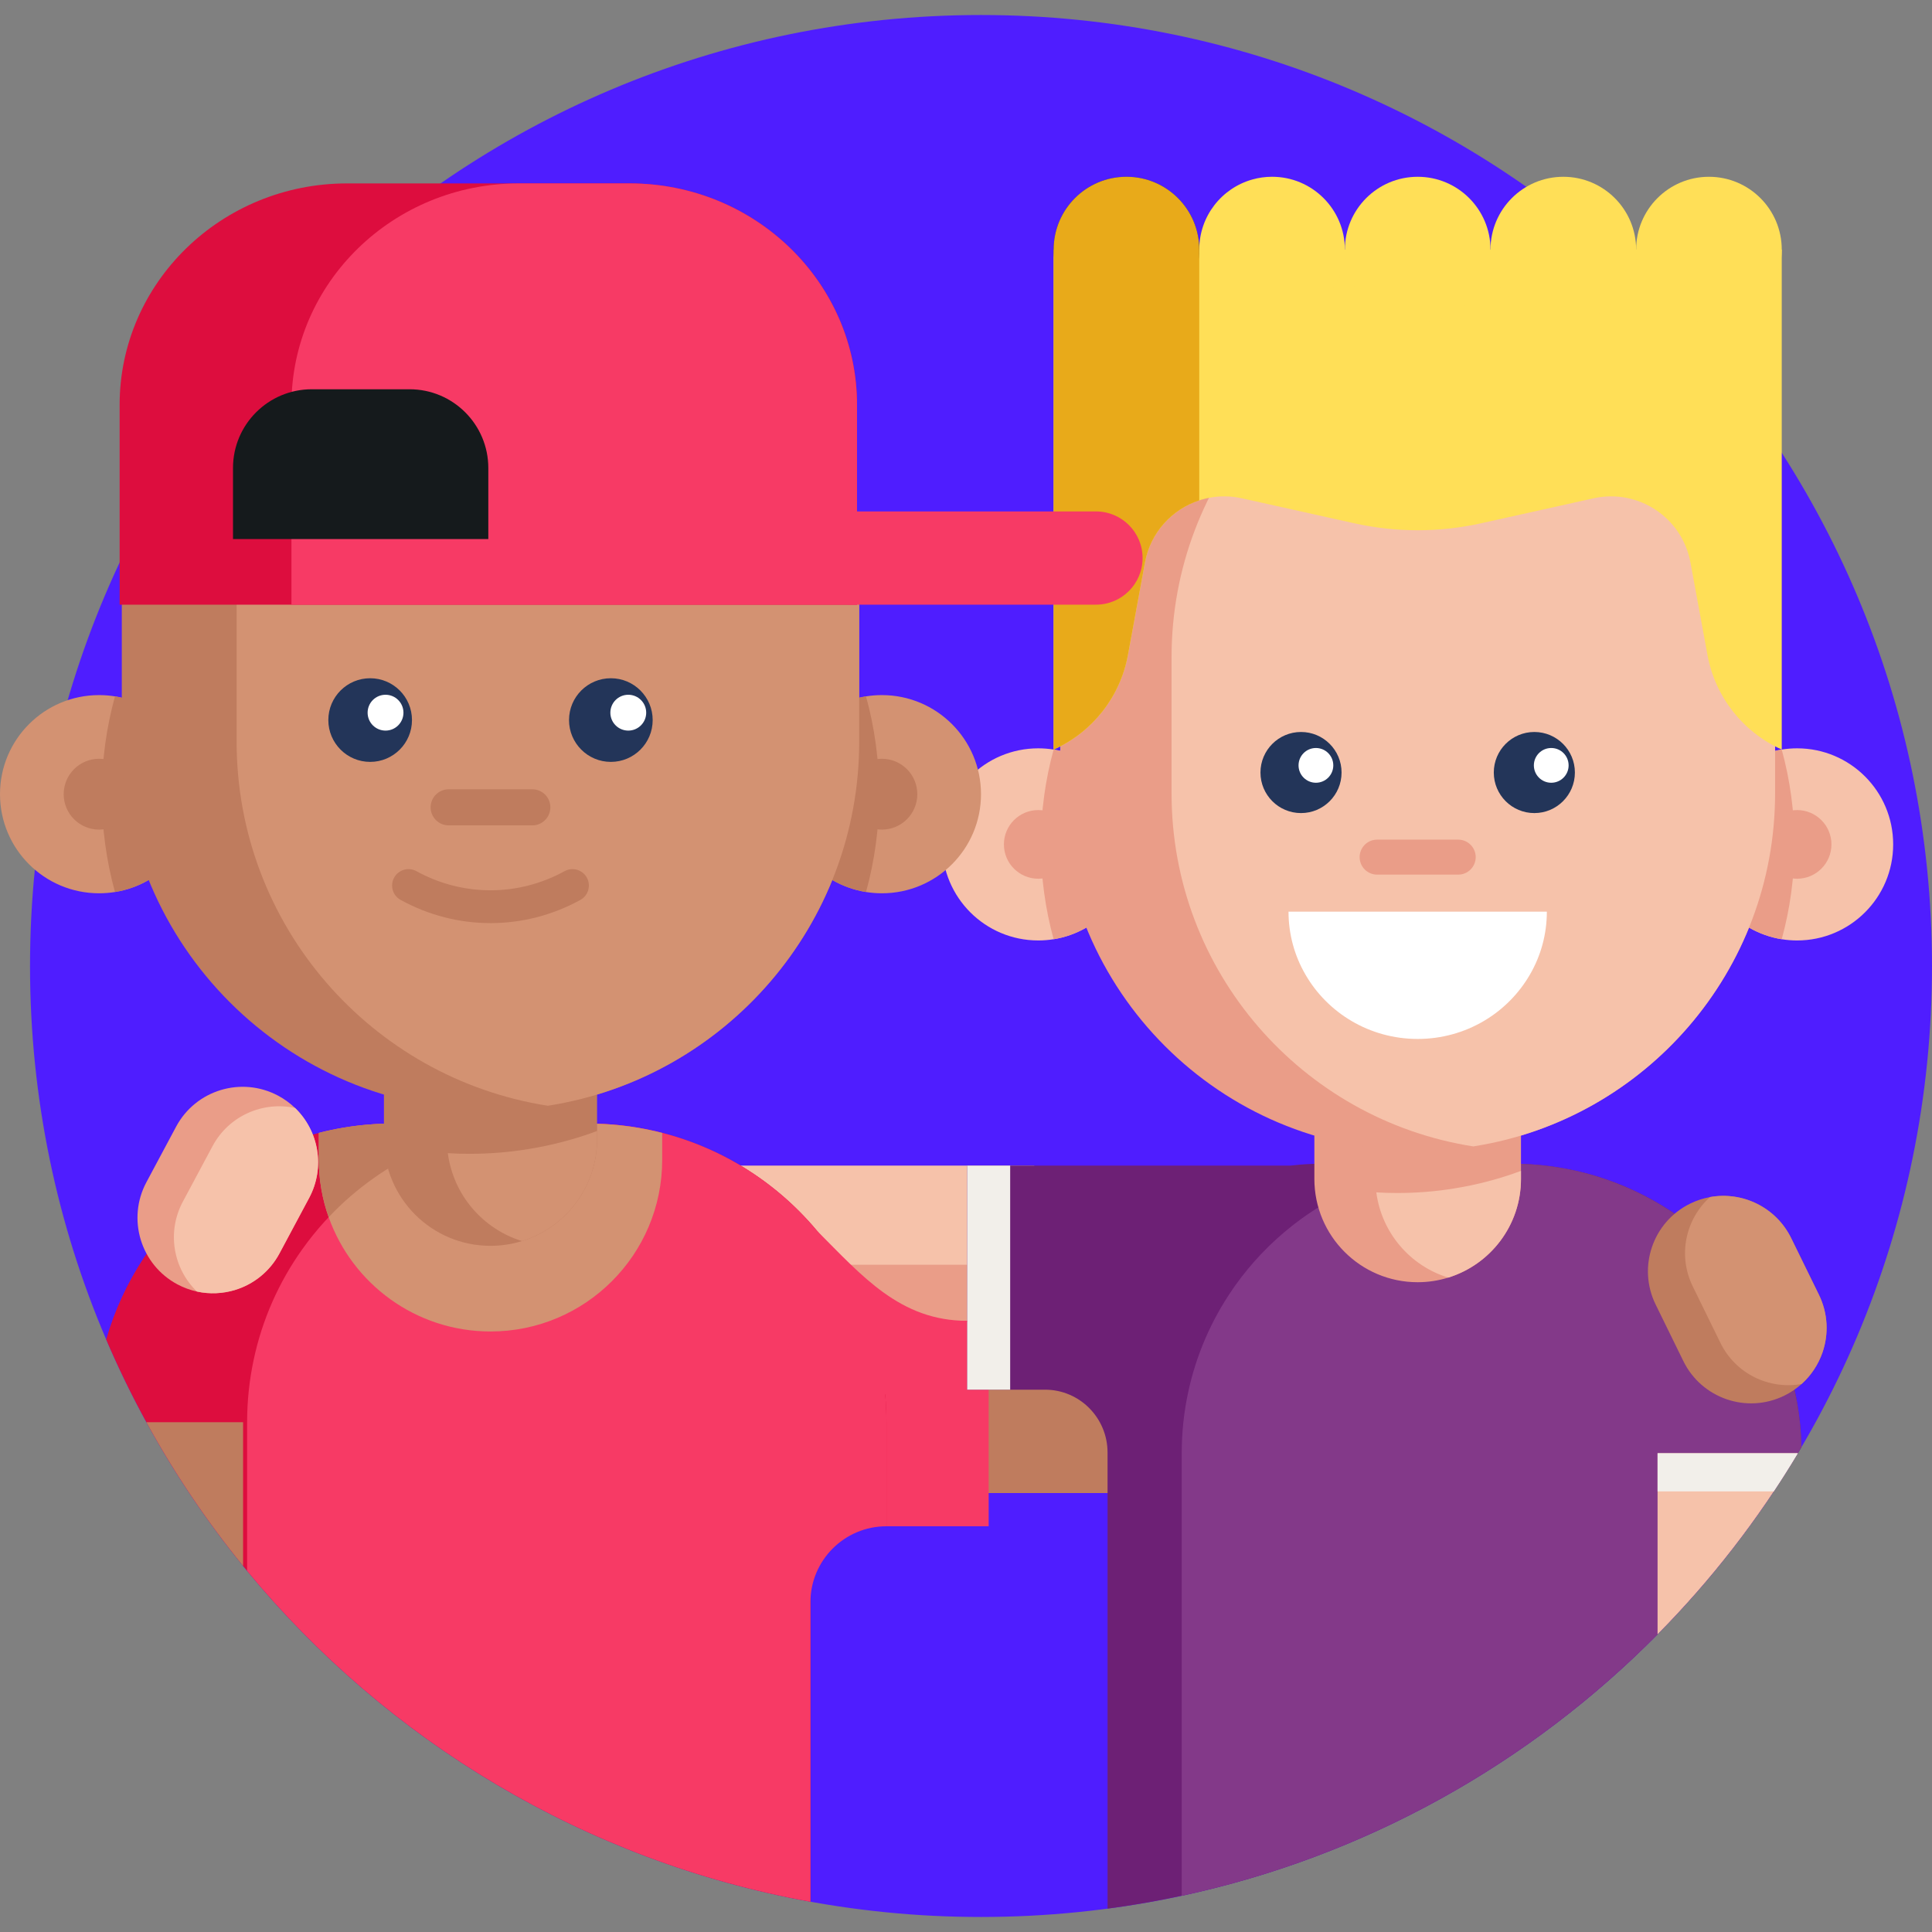<?xml version="1.0" encoding="UTF-8"?>
<svg xmlns="http://www.w3.org/2000/svg" xmlns:xlink="http://www.w3.org/1999/xlink" xmlns:svgjs="http://svgjs.com/svgjs" version="1.1" width="512" height="512" x="0" y="0" viewBox="0 0 497.735 497.735" style="enable-background:new 0 0 512 512" xml:space="preserve" class="">
  <rect x="0" y="0" width="497.735" height="497.735" fill="#808080" stroke="none"/>
  <g>
<g xmlns="http://www.w3.org/2000/svg">
	<path style="" d="M497.735,248.867c0,135.31-109.69,245-245,245c-8.22,0-16.35-0.4-24.36-1.2   c-66.18-6.53-124.63-39.4-164.71-87.98c-0.35-0.42-0.7-0.85-1.04-1.27c-9.38-11.52-17.73-23.91-24.91-37.02   c-3.78-6.91-7.24-14.02-10.36-21.31c-12.63-29.54-19.62-62.07-19.62-96.22c0-135.31,109.69-245,245-245   S497.735,113.557,497.735,248.867z" fill="#4f1dff" data-original="#44d6be" class=""/>
	<path style="" d="M155.617,346.398h219.672c6.837,12.051,12.499,24.855,16.835,38.258H155.617V346.398z" fill="#bf7c5e" data-original="#bf7c5e" class=""/>
	<rect x="154.057" y="319.152" style="" width="100.652" height="74.051" fill="#f73a65" data-original="#f73a65" class=""/>
	<g>
		<rect x="111.171" y="300.289" style="" width="155.284" height="39.991" fill="#f6c2aa" data-original="#f6c2aa" class=""/>
		<rect x="111.171" y="325.834" style="" width="155.284" height="14.446" fill="#ea9d88" data-original="#ea9d88" class=""/>
		<path style="" d="M464.105,372.807c-0.31,0.52-0.61,1.06-0.93,1.58c-1.99,3.33-4.06,6.61-6.21,9.84    c-8.78,13.23-18.81,25.56-29.93,36.81c-32.87,33.27-75.18,57.18-122.59,67.36c-6.28,1.35-12.66,2.46-19.11,3.32v-117.5    c0-8.93-7.19-16.2-16.12-16.2h-20.044v-57.73h83.184v0.01c0.82-0.09,1.65-0.18,2.49-0.25c2.01-0.17,4.04-0.25,6.1-0.25h48.57    c5.69,0,11.23,0.63,16.55,1.84c0.04,0,0.1,0.02,0.15,0.03C438.885,309.137,463.385,338.057,464.105,372.807z" fill="#6d2075" data-original="#6d2075" class=""/>
		<path style="" d="M464.115,372.787c-0.31,0.53-0.62,1.07-0.94,1.6c-10.15,16.99-22.31,32.65-36.14,46.65    c-32.87,33.27-75.18,57.18-122.59,67.36v-114.01c0-5.29,0.55-10.45,1.6-15.42c2.05-9.77,6.01-18.82,11.48-26.77    c0.21-0.33,0.44-0.64,0.66-0.96c4.14-5.82,9.09-11.02,14.69-15.43c12.7-10.03,28.74-16.01,46.17-16.01h10.47    c3.36,0,6.67,0.22,9.92,0.66c5.84,0.77,11.48,2.22,16.81,4.28C443.775,315.287,463.455,341.697,464.115,372.787z" fill="#833989" data-original="#833989" class=""/>
		<g>
			<path style="" d="M391.845,271.064v32.66c0,11.957-7.884,22.064-18.743,25.42c-2.486,0.771-5.135,1.188-7.875,1.188     c-14.697,0-26.609-11.912-26.609-26.609v-32.66H391.845z" fill="#ea9d88" data-original="#ea9d88" class=""/>
			<path style="" d="M391.845,301.655v2.068c0,11.957-7.884,22.064-18.743,25.42     c-9.798-3.012-17.165-11.531-18.525-21.955c1.778,0.109,3.565,0.163,5.362,0.163c5.035,0,9.97-0.399,14.779-1.188     C380.641,305.212,386.366,303.688,391.845,301.655z" fill="#f6c2aa" data-original="#f6c2aa" class=""/>
		</g>
		<path style="" d="M292.229,217.538c0,12.32-9,22.535-20.784,24.431c-1.288,0.209-2.613,0.318-3.965,0.318    c-13.672,0-24.749-11.077-24.749-24.749s11.077-24.749,24.749-24.749c1.352,0,2.676,0.109,3.965,0.318    C283.229,195.003,292.229,205.218,292.229,217.538z" fill="#f6c2aa" data-original="#f6c2aa" class=""/>
		<path style="" d="M292.229,217.538c0,12.32-9,22.535-20.784,24.431c-2.141-7.784-3.284-15.976-3.284-24.431    s1.143-16.647,3.284-24.431C283.229,195.003,292.229,205.218,292.229,217.538z" fill="#ea9d88" data-original="#ea9d88" class=""/>
		<circle style="" cx="267.48" cy="217.538" r="8.845" fill="#ea9d88" data-original="#ea9d88" class=""/>
		<path style="" d="M438.233,217.538c0,12.32,9,22.535,20.784,24.431c1.288,0.209,2.613,0.318,3.965,0.318    c13.672,0,24.749-11.077,24.749-24.749s-11.077-24.749-24.749-24.749c-1.352,0-2.676,0.109-3.965,0.318    C447.233,195.003,438.233,205.218,438.233,217.538z" fill="#f6c2aa" data-original="#f6c2aa" class=""/>
		<path style="" d="M438.233,217.538c0,12.32,9,22.535,20.784,24.431c2.141-7.784,3.284-15.976,3.284-24.431    s-1.143-16.647-3.284-24.431C447.233,195.003,438.233,205.218,438.233,217.538z" fill="#ea9d88" data-original="#ea9d88" class=""/>
		<path style="" d="M457.313,169.323v35.064c0,45.821-33.475,83.835-77.305,90.889    c-0.147,0.025-0.303,0.049-0.451,0.074c-4.662,0.745-9.446,1.114-14.329,1.114c-50.851,0-92.077-41.225-92.077-92.077v-35.064    c0-10.708,1.827-20.998,5.202-30.558c12.592-35.835,46.739-61.526,86.874-61.526h0.008c4.875,0,9.667,0.377,14.337,1.114    C423.617,85.234,457.313,123.346,457.313,169.323z" fill="#ea9d88" data-original="#ea9d88" class=""/>
		<circle style="" cx="462.982" cy="217.538" r="8.845" fill="#ea9d88" data-original="#ea9d88" class=""/>
		<path style="" d="M457.313,169.322v35.064c0,45.821-33.475,83.835-77.305,90.889    c-0.148,0.025-0.303,0.049-0.451,0.074c-44.043-6.882-77.731-44.994-77.731-90.962v-35.064c0-45.977,33.696-84.089,77.748-90.971    C423.617,85.234,457.313,123.346,457.313,169.322z" fill="#f6c2aa" data-original="#f6c2aa" class=""/>
		<path style="" d="M375.675,225.326h-20.891c-2.489,0-4.506-2.017-4.506-4.506v0c0-2.489,2.017-4.506,4.506-4.506    h20.891c2.489,0,4.506,2.017,4.506,4.506v0C380.181,223.308,378.164,225.326,375.675,225.326z" fill="#ea9d88" data-original="#ea9d88" class=""/>
		<g>
			<circle style="" cx="335.176" cy="199.025" r="10.446" fill="#233559" data-original="#233559" class=""/>
			<circle style="" cx="395.288" cy="199.025" r="10.446" fill="#233559" data-original="#233559" class=""/>
		</g>
		<g>
			<circle style="" cx="339.016" cy="197.181" r="4.476" fill="#ffffff" data-original="#ffffff" class=""/>
			<circle style="" cx="399.641" cy="197.181" r="4.476" fill="#ffffff" data-original="#ffffff" class=""/>
		</g>
		<path style="" d="M459.025,64.302v128.804c-4.997-2.237-9.282-5.628-12.567-9.815    c-3.285-4.178-5.571-9.143-6.562-14.525l-4.391-23.857c-2.138-11.584-13.46-19.089-24.963-16.533l-28.945,6.431    c-10.773,2.4-21.948,2.4-32.721,0l-26.241-5.833l-2.704-0.598c-11.502-2.556-22.824,4.948-24.963,16.533l-4.391,23.857    c-1.983,10.765-9.143,19.867-19.13,24.34V64.302c0,0,15.025,0,37.514,0h112.55C444,64.302,459.025,64.302,459.025,64.302z" fill="#ffdf57" data-original="#ffdf57" class=""/>
		<path style="" d="M308.961,64.302c0,10.364-8.397,18.761-18.761,18.761c-10.355,0-18.753-8.397-18.753-18.761    s8.397-18.761,18.753-18.761C300.564,45.541,308.961,53.938,308.961,64.302z" fill="#233559" data-original="#233559" class=""/>
		<path style="" d="M346.475,64.302c0,10.364-8.397,18.761-18.753,18.761c-1.761,0-3.474-0.246-5.088-0.704    c-7.889-2.212-13.673-9.454-13.673-18.057s5.784-15.845,13.673-18.057c1.614-0.459,3.326-0.704,5.088-0.704    C338.078,45.541,346.475,53.938,346.475,64.302z" fill="#ffdf57" data-original="#ffdf57" class=""/>
		<circle style="" cx="365.236" cy="64.302" r="18.758" fill="#ffdf57" data-original="#ffdf57" class=""/>
		<circle style="" cx="402.753" cy="64.302" r="18.758" fill="#ffdf57" data-original="#ffdf57" class=""/>
		<circle style="" cx="440.27" cy="64.302" r="18.758" fill="#ffdf57" data-original="#ffdf57" class=""/>
		<path style="" d="M308.961,64.302v64.607c-6.988,2.286-12.559,8.225-13.993,16l-4.391,23.857    c-1.983,10.765-9.143,19.867-19.13,24.34V64.302c0-10.364,8.397-18.761,18.753-18.761    C300.564,45.541,308.961,53.938,308.961,64.302z" fill="#e8aa1a" data-original="#e8aa1a" class=""/>
		<path style="" d="M463.175,374.387c-10.15,16.99-22.31,32.65-36.14,46.65v-46.65H463.175z" fill="#f6c2aa" data-original="#f6c2aa" class=""/>
		<path style="" d="M463.175,374.387c-1.99,3.33-4.06,6.61-6.21,9.84h-29.93v-9.84H463.175z" fill="#f2efea" data-original="#f2efea"/>
		<rect x="249.171" y="300.287" style="" width="11.077" height="57.73" fill="#f2efea" data-original="#f2efea"/>
		<path style="" d="M398.509,234.867c0,5.864-1.565,11.376-4.318,16.14c-5.706,9.939-16.53,16.653-28.953,16.653    s-23.258-6.714-28.964-16.653c-2.753-4.764-4.318-10.276-4.318-16.14H398.509z" fill="#ffffff" data-original="#ffffff" class=""/>
	</g>
	<g>
		<path style="" d="M228.375,366.397v26.81h-19.59v96.72c-58.09-10.51-109.04-41.51-145.12-85.24    c-0.35-0.42-0.7-0.85-1.04-1.27c-9.38-11.52-17.73-23.91-24.91-37.02c-3.78-6.91-7.24-14.02-10.36-21.31    c8.68-30.19,35.35-52.76,67.66-55.37c2.08-0.17,4.17-0.26,6.3-0.26h50.1c5.93,0,11.69,0.66,17.23,1.93    C202.855,299.217,228.375,329.837,228.375,366.397z" fill="#dd0d3e" data-original="#dd0d3e"/>
		<path style="" d="M228.375,366.408v26.8h0c-10.819,0-19.59,8.771-19.59,19.59v77.13    c-58.09-10.51-109.04-41.51-145.12-85.24v-38.29c0-5.45,0.57-10.77,1.65-15.9c2.19-10.48,6.53-20.17,12.52-28.6    c13.95-19.63,36.87-32.44,62.78-32.44h10.81C193.923,289.457,228.375,323.909,228.375,366.408z" fill="#f73a65" data-original="#f73a65" class=""/>
		<path style="" d="M170.599,291.861v6.938c0,24.424-19.801,44.225-44.225,44.225h-0.008    c-19.235,0-35.613-12.288-41.689-29.444c-1.64-4.623-2.535-9.592-2.535-14.781v-6.93c4.166-1.073,8.468-1.8,12.88-2.155    c2.079-0.169,4.175-0.254,6.296-0.254h50.107c5.924,0,11.688,0.659,17.223,1.927C169.297,291.539,169.956,291.691,170.599,291.861    z" fill="#d39272" data-original="#d39272" class=""/>
		<path style="" d="M140.622,289.46c-22.041,0-41.918,9.271-55.947,24.12c-1.64-4.623-2.535-9.592-2.535-14.781v-6.93    c4.166-1.073,8.468-1.8,12.88-2.155c2.079-0.169,4.175-0.254,6.296-0.254H140.622z" fill="#bf7c5e" data-original="#bf7c5e" class=""/>
		<g>
			<path style="" d="M153.82,259.821v33.69c0,12.334-8.133,22.76-19.335,26.222c-2.564,0.796-5.297,1.226-8.123,1.226     c-15.161,0-27.448-12.288-27.448-27.448v-33.69H153.82z" fill="#bf7c5e" data-original="#bf7c5e" class=""/>
			<path style="" d="M153.82,291.377v2.134c0,12.334-8.133,22.76-19.335,26.222     c-10.107-3.107-17.706-11.895-19.11-22.647c1.834,0.112,3.678,0.168,5.531,0.168c5.194,0,10.285-0.412,15.245-1.226     C142.262,295.046,148.167,293.474,153.82,291.377z" fill="#d39272" data-original="#d39272" class=""/>
		</g>
		<path style="" d="M51.06,204.605c0,12.709-9.284,23.246-21.44,25.202c-1.329,0.215-2.695,0.328-4.09,0.328    c-14.103,0-25.53-11.427-25.53-25.53c0-14.103,11.427-25.53,25.53-25.53c1.394,0,2.761,0.112,4.09,0.328    C41.776,181.359,51.06,191.897,51.06,204.605z" fill="#d39272" data-original="#d39272" class=""/>
		<path style="" d="M51.06,204.605c0,12.709-9.284,23.246-21.44,25.202c-2.209-8.03-3.388-16.48-3.388-25.202    c0-8.722,1.179-17.173,3.388-25.202C41.776,181.359,51.06,191.897,51.06,204.605z" fill="#bf7c5e" data-original="#bf7c5e" class=""/>
		<circle style="" cx="25.53" cy="204.605" r="9.124" fill="#bf7c5e" data-original="#bf7c5e" class=""/>
		<path style="" d="M201.672,204.605c0,12.709,9.284,23.246,21.44,25.202c1.329,0.215,2.695,0.328,4.09,0.328    c14.103,0,25.53-11.427,25.53-25.53c0-14.103-11.427-25.53-25.53-25.53c-1.394,0-2.761,0.112-4.09,0.328    C210.956,181.359,201.672,191.897,201.672,204.605z" fill="#d39272" data-original="#d39272" class=""/>
		<path style="" d="M201.672,204.605c0,12.709,9.284,23.246,21.44,25.202c2.209-8.03,3.388-16.48,3.388-25.202    c0-8.722-1.179-17.173-3.388-25.202C210.956,181.359,201.672,191.897,201.672,204.605z" fill="#bf7c5e" data-original="#bf7c5e" class=""/>
		<path style="" d="M221.354,154.868v36.171c0,47.267-34.531,86.481-79.745,93.757    c-0.152,0.025-0.313,0.051-0.465,0.076c-4.809,0.769-9.744,1.149-14.781,1.149c-52.456,0-94.982-42.526-94.982-94.982v-36.171    c0-11.046,1.885-21.66,5.367-31.523c12.989-36.965,48.214-63.468,89.616-63.468h0.008c5.028,0,9.972,0.389,14.789,1.149    C186.594,68.126,221.354,107.441,221.354,154.868z" fill="#bf7c5e" data-original="#bf7c5e" class=""/>
		<circle style="" cx="227.202" cy="204.605" r="9.124" fill="#bf7c5e" data-original="#bf7c5e" class=""/>
		<path style="" d="M221.354,154.868v36.171c0,47.267-34.531,86.481-79.745,93.757    c-0.152,0.025-0.313,0.051-0.465,0.076c-45.433-7.099-80.184-46.414-80.184-93.833v-36.171c0-47.428,34.76-86.742,80.201-93.841    C186.594,68.126,221.354,107.441,221.354,154.868z" fill="#d39272" data-original="#d39272" class=""/>
		<path style="" d="M126.365,237.82c-7.954,0-15.908-1.993-23.158-5.979c-2.045-1.124-2.792-3.693-1.667-5.739    c1.124-2.045,3.694-2.791,5.738-1.667c11.952,6.57,26.222,6.57,38.173,0c2.044-1.124,4.614-0.378,5.738,1.667    c1.124,2.045,0.378,4.614-1.667,5.739C142.272,235.827,134.318,237.82,126.365,237.82z" fill="#bf7c5e" data-original="#bf7c5e" class=""/>
		<path style="" d="M137.14,212.639h-21.55c-2.567,0-4.648-2.081-4.648-4.648v0c0-2.567,2.081-4.648,4.648-4.648h21.55    c2.567,0,4.648,2.081,4.648,4.648v0C141.788,210.558,139.707,212.639,137.14,212.639z" fill="#bf7c5e" data-original="#bf7c5e" class=""/>
		<g>
			<circle style="" cx="95.362" cy="185.508" r="10.775" fill="#233559" data-original="#233559" class=""/>
			<circle style="" cx="157.372" cy="185.508" r="10.775" fill="#233559" data-original="#233559" class=""/>
		</g>
		<g>
			<circle style="" cx="99.324" cy="183.606" r="4.617" fill="#ffffff" data-original="#ffffff" class=""/>
			<circle style="" cx="161.862" cy="183.606" r="4.617" fill="#ffffff" data-original="#ffffff" class=""/>
		</g>
		<path style="" d="M62.625,366.397v37.02c-9.38-11.52-17.73-23.91-24.91-37.02H62.625z" fill="#bf7c5e" data-original="#bf7c5e" class=""/>
		<path style="" d="M220.791,104.321v51.459H30.818v-51.459c0-31.514,26.236-57.071,58.609-57.071h72.755    C194.555,47.251,220.791,72.807,220.791,104.321z" fill="#dd0d3e" data-original="#dd0d3e"/>
		<path style="" d="M220.791,104.321v51.459H75.081v-51.459c0-31.514,26.236-57.071,58.609-57.071h28.493    C194.555,47.251,220.791,72.807,220.791,104.321z" fill="#f73a65" data-original="#f73a65" class=""/>
		<path style="" d="M80.319,100.284h25.192c11.208,0,20.293,9.086,20.293,20.293v18.297H60.026v-18.297    C60.026,109.37,69.112,100.284,80.319,100.284z" fill="#151a1c" data-original="#151a1c" class=""/>
		<path style="" d="M282.352,131.76h-64.054v24.018h64.054c6.632,0,12.009-5.377,12.009-12.009v0    C294.361,137.137,288.984,131.76,282.352,131.76z" fill="#f73a65" data-original="#f73a65" class=""/>
	</g>
	<path style="" d="M79.653,308.6l-7.648,14.304c-2.532,4.736-6.737,7.998-11.501,9.442   c-3.122,0.939-6.486,1.102-9.768,0.39c-1.717-0.374-3.409-0.984-5.04-1.856c-9.471-5.064-13.041-16.839-7.977-26.31l7.648-14.304   c5.064-9.471,16.838-13.041,26.31-7.977c1.632,0.872,3.079,1.941,4.343,3.161C82.116,291.332,83.845,300.761,79.653,308.6z" fill="#ea9d88" data-original="#ea9d88" class=""/>
	<path style="" d="M79.653,308.6l-7.648,14.304c-2.532,4.736-6.737,7.998-11.501,9.442   c-3.122,0.939-6.486,1.102-9.768,0.39c-6.098-5.88-7.826-15.309-3.634-23.149l7.648-14.304c4.192-7.84,12.993-11.639,21.269-9.833   C82.116,291.332,83.845,300.761,79.653,308.6z" fill="#f6c2aa" data-original="#f6c2aa" class=""/>
	<path style="" d="M461.455,318.98l7.137,14.565c2.363,4.822,2.553,10.141,0.94,14.851   c-1.062,3.082-2.896,5.907-5.392,8.154c-1.306,1.175-2.79,2.191-4.452,3.005c-9.644,4.726-21.285,0.741-26.011-8.903l-7.137-14.565   c-4.726-9.644-0.741-21.285,8.903-26.011c1.661-0.814,3.374-1.364,5.103-1.676C448.882,306.889,457.544,310.997,461.455,318.98z" fill="#bf7c5e" data-original="#bf7c5e" class=""/>
	<path style="" d="M461.455,318.98l7.137,14.565c2.363,4.822,2.553,10.141,0.94,14.851   c-1.062,3.082-2.896,5.907-5.392,8.154c-8.335,1.512-16.996-2.596-20.908-10.58l-7.137-14.565   c-3.912-7.983-1.851-17.345,4.452-23.005C448.882,306.889,457.544,310.997,461.455,318.98z" fill="#d39272" data-original="#d39272" class=""/>
	<path style="" d="M210.511,317.115c11.609,11.609,21.376,23.165,38.66,23.165l-5.521,20.344l-43.004-3.909" fill="#f73a65" data-original="#f73a65" class=""/>
</g>















</g>
</svg>

